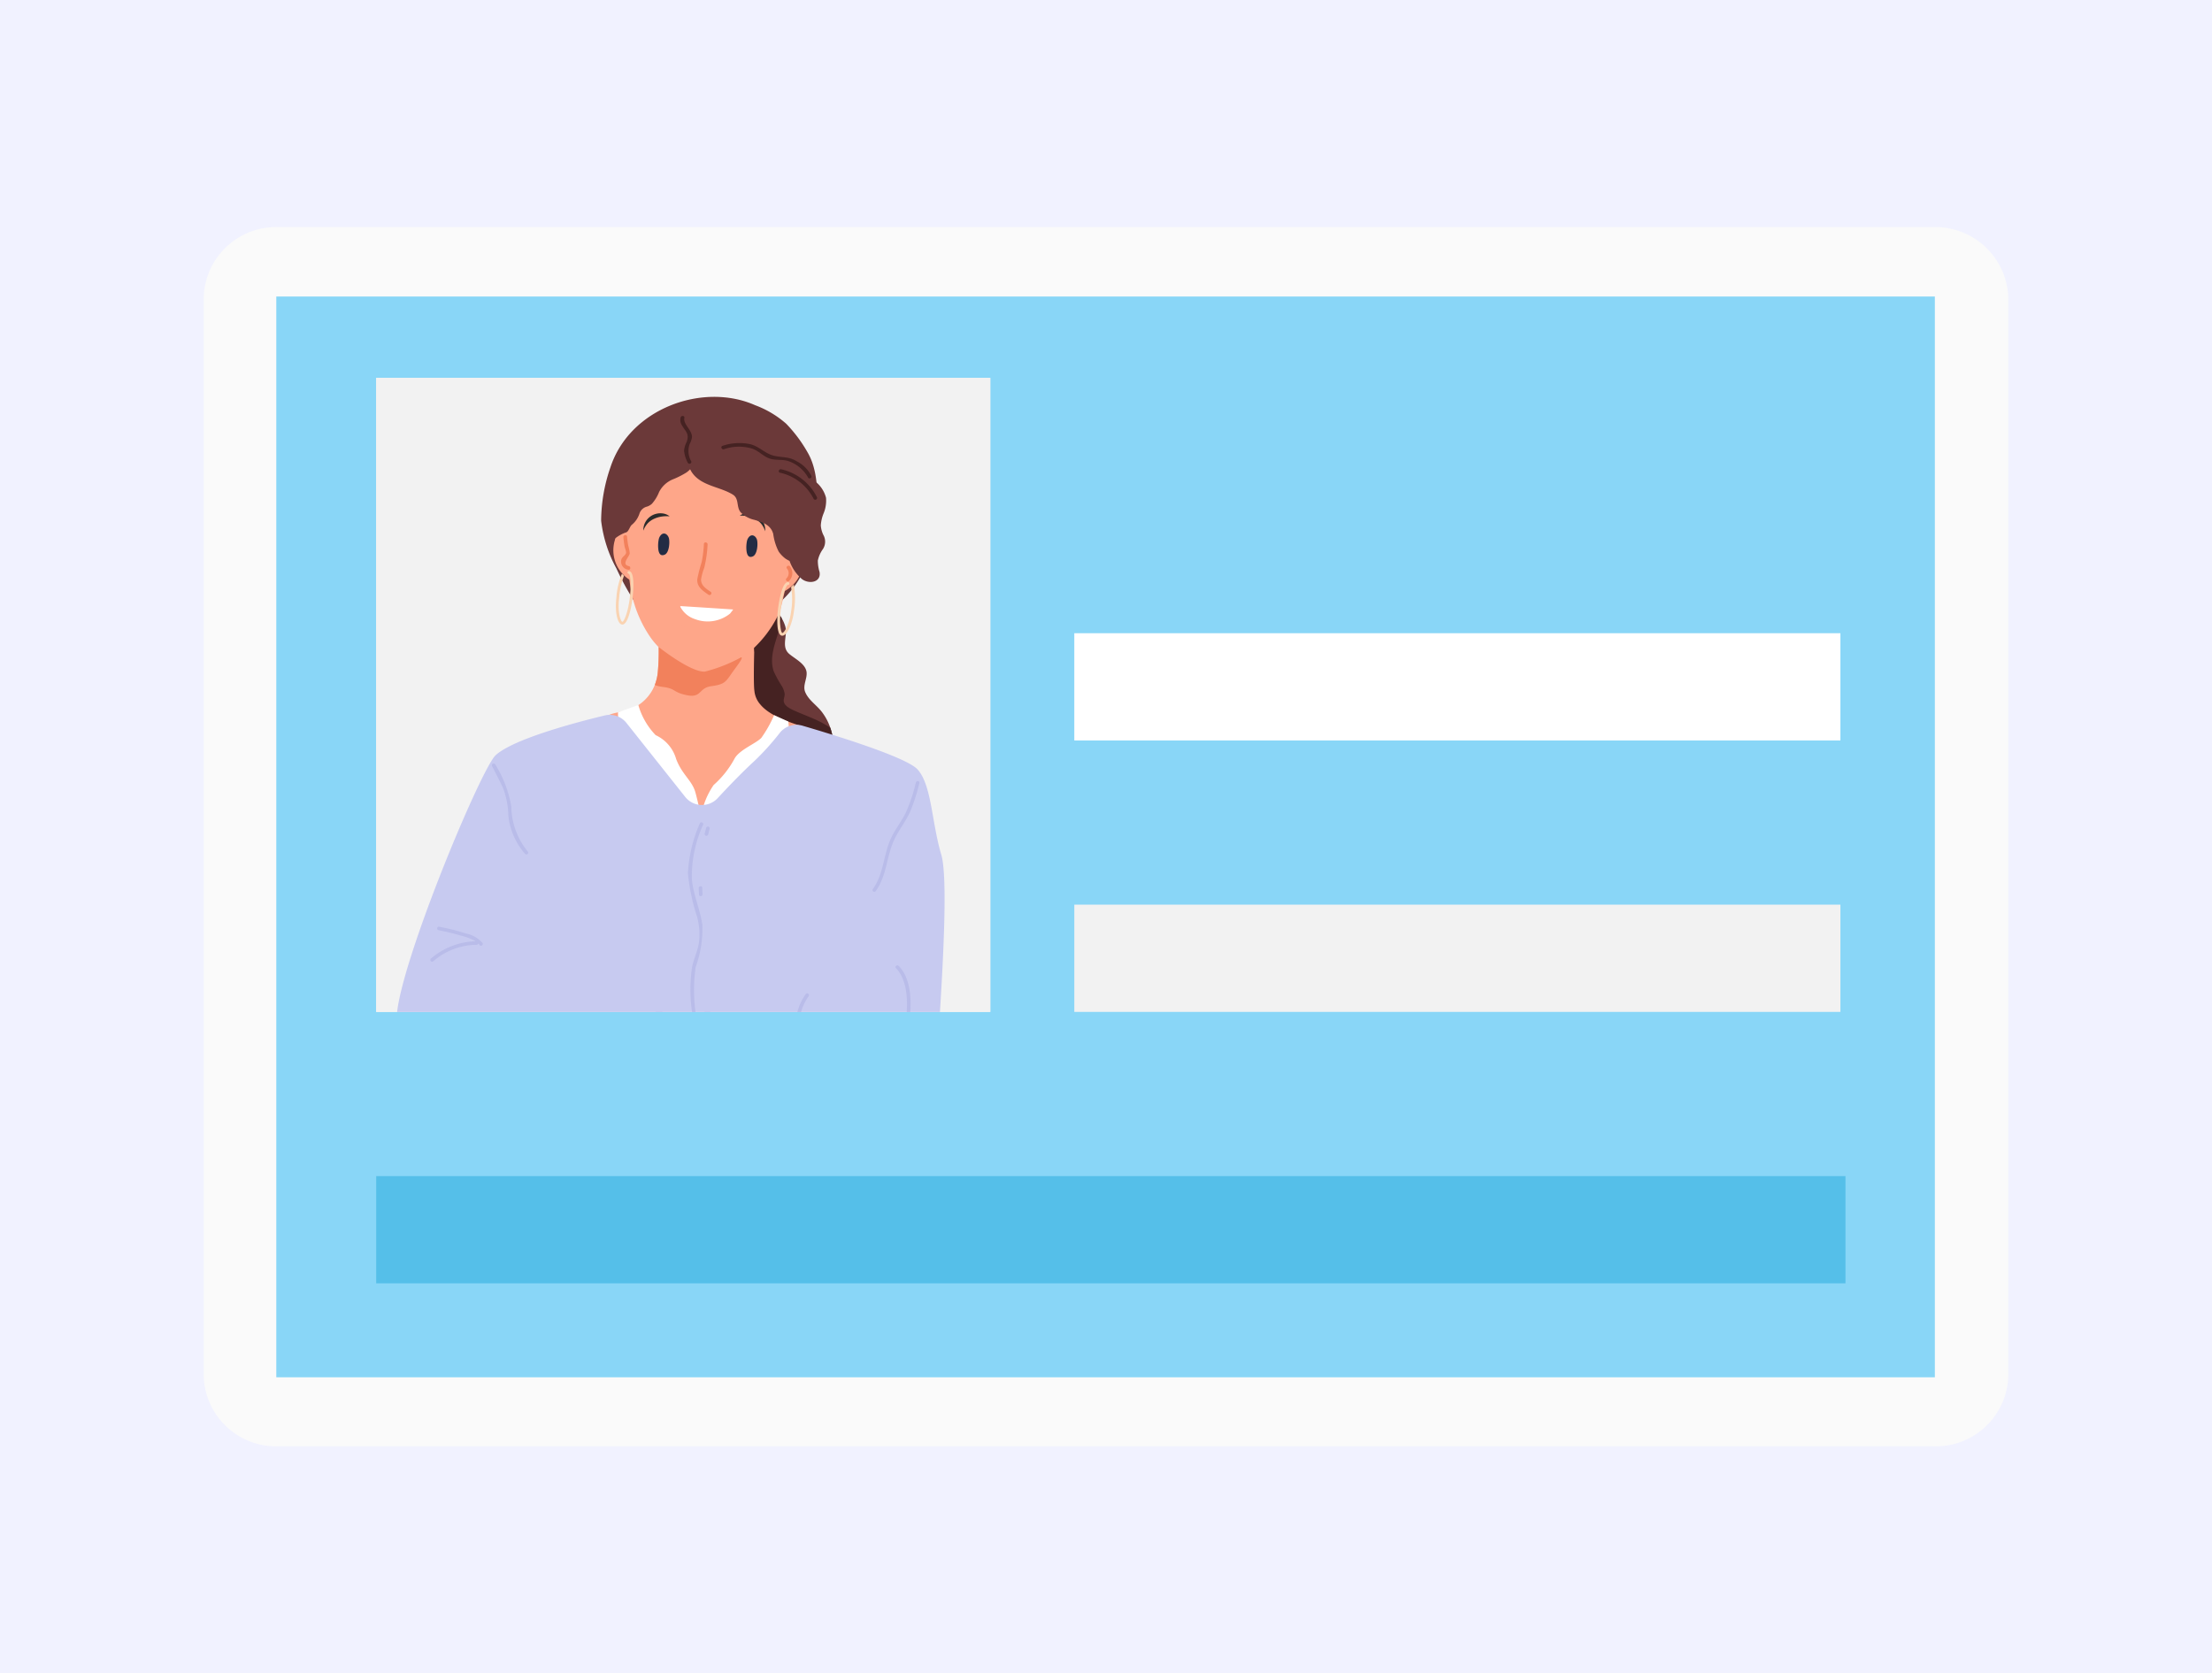 <svg xmlns="http://www.w3.org/2000/svg" xmlns:xlink="http://www.w3.org/1999/xlink" width="152" height="115" viewBox="0 0 152 115">
  <rect x="0" y="0" width="152" height="115" fill="#808080" stroke="none"/>
  <defs>
    <clipPath id="clip-path">
      <rect id="Rectangle_4124" data-name="Rectangle 4124" width="152" height="115" rx="8" transform="translate(12181 17207)" fill="#fff"/>
    </clipPath>
    <clipPath id="clip-path-2">
      <rect id="Rectangle_4172" data-name="Rectangle 4172" width="42.198" height="43.575" transform="translate(0 0)" fill="#f2f2f2"/>
    </clipPath>
    <clipPath id="clip-path-3">
      <path id="Clip_145" data-name="Clip 145" d="M0,0H37.656V40.158H0Z" fill="none"/>
    </clipPath>
  </defs>
  <g id="Group_7958" data-name="Group 7958" transform="translate(-24 -397)">
    <rect id="Rectangle_3498" data-name="Rectangle 3498" width="152" height="115" rx="8" transform="translate(24 397)" fill="#fff"/>
    <g id="Group_7957" data-name="Group 7957" transform="translate(-12157 -16810)">
      <rect id="Rectangle_4123" data-name="Rectangle 4123" width="152" height="115" transform="translate(12181 17207)" fill="#f1f2ff"/>
      <g id="Group_8231" data-name="Group 8231" transform="translate(-2)">
        <g id="id-card" transform="translate(12197 17222.607)">
          <path id="Path_1" data-name="Path 1" d="M118.8,135.15H5.174A4.984,4.984,0,0,0,0,139.913v74.26a4.984,4.984,0,0,0,5.174,4.763H118.826A4.984,4.984,0,0,0,124,214.173v-74.26A5.022,5.022,0,0,0,118.8,135.15Z" transform="translate(0 -135.15)" fill="#fafafa"/>
          <rect id="Rectangle_1" data-name="Rectangle 1" width="113.97" height="74.272" transform="translate(4.986 4.771)" fill="#89d6f7"/>
          <rect id="Rectangle_3" data-name="Rectangle 3" width="52.644" height="7.37" transform="translate(59.822 46.563)" fill="#f2f2f2"/>
          <rect id="Rectangle_4" data-name="Rectangle 4" width="100.961" height="7.37" transform="translate(11.852 65.217)" fill="#55bfe9"/>
          <rect id="Rectangle_5" data-name="Rectangle 5" width="52.644" height="7.37" transform="translate(59.822 27.909)" fill="#fff"/>
          <rect id="Rectangle_3494" data-name="Rectangle 3494" width="42.198" height="43.575" transform="translate(11.851 10.359)" fill="#f2f2f2"/>
          <rect id="Rectangle_3495" data-name="Rectangle 3495" width="42.198" height="43.575" transform="translate(11.851 10.359)" fill="#f2f2f2"/>
        </g>
        <g id="Mask_Group_125" data-name="Mask Group 125" transform="translate(12208.849 17232.973)" clip-path="url(#clip-path-2)">
          <g id="People" transform="translate(1.404 1.3)">
            <path id="Fill_68" data-name="Fill 68" d="M4.866,2.588a13.663,13.663,0,0,1-1.8,2.964L2.047,7.018a11.984,11.984,0,0,1-.929,1.335A60.744,60.744,0,0,0,2.9.111c.016-.148-.218-.147-.234,0C2.211,4.366.6,8.39,0,12.62c-.021.146.2.209.225.062a40.166,40.166,0,0,1,.8-3.952A.114.114,0,0,0,1.093,8.7,7.072,7.072,0,0,0,2.122,7.318l1.147-1.65A13.861,13.861,0,0,0,5.091,2.649c.051-.14-.174-.2-.225-.061" transform="translate(9.987 22.44)" fill="#b9bce9"/>
            <path id="Fill_70" data-name="Fill 70" d="M6.17,1.735A9.128,9.128,0,0,0,3.485.262,4.456,4.456,0,0,0,2.037,0C1.428,0,.728.4.149.213a.114.114,0,0,0-.128.17A.107.107,0,0,0,.084.554,6.56,6.56,0,0,1,1.957,1.4L3.823,2.464a.116.116,0,0,0,.118-.2L1.878,1.084A7.992,7.992,0,0,0,.642.475c.2-.029.394-.093.615-.144A3.663,3.663,0,0,1,3.027.365,8.326,8.326,0,0,1,6,1.9c.115.094.282-.069.165-.164" transform="translate(15.894 40.882)" fill="#b9bce9"/>
            <path id="Fill_76" data-name="Fill 76" d="M3.525,5.031Q2.581,3.859,1.717,2.626,1.345,2.092.989,1.546A3.822,3.822,0,0,1,.235.11C.217-.036-.017-.038,0,.11a6.469,6.469,0,0,0,1.39,2.454c.622.9,1.281,1.777,1.969,2.63.094.116.258-.048.165-.164" transform="translate(10.916 48.099)" fill="#b9bce9"/>
            <path id="Fill_98" data-name="Fill 98" d="M15.961,24.2a4.018,4.018,0,0,0-.217-1.464,3.737,3.737,0,0,0-.606-1.121c-.358-.453-.9-.789-1.12-1.34-.177-.452.146-.891.1-1.347-.062-.579-.8-.923-1.2-1.268-.576-.505-.072-1.277-.272-1.914A2.6,2.6,0,0,0,12.4,15.2a5.631,5.631,0,0,0-.344-.512c-.012-.018-.025-.035-.038-.053a2.327,2.327,0,0,0-.165-.333c.305-.162.527-.284.592-.333a6.674,6.674,0,0,0,2.045-3.939c.055-.279.111-.577.16-.889.271-1.729.368-3.837-.422-5.251A9.72,9.72,0,0,0,12.72,1.85,6.781,6.781,0,0,0,10.578.573C7.011-1.011,1.966.777.636,4.85A11.394,11.394,0,0,0,0,8.51,9.018,9.018,0,0,0,1.053,11.8a17.978,17.978,0,0,0,2.087,3.47,9.857,9.857,0,0,0,1.87.765,5.875,5.875,0,0,0,2.286.2l.078-.015c-.037.191-.075.382-.111.573a5.478,5.478,0,0,0-.075,1.824,13.861,13.861,0,0,1,.189,1.909c0,.6-.043,1.206-.074,1.808a13.793,13.793,0,0,0,0,1.752A3.742,3.742,0,0,0,7.677,25.7a1.006,1.006,0,0,0,.992.35l.207-.015c.581-.043,1.159-.107,1.743-.127a29.145,29.145,0,0,1,4.184.205.7.7,0,0,0,.824-.5,3.754,3.754,0,0,0,.335-1.42" transform="translate(14.055)" fill="#6b3939"/>
            <path id="Fill_100" data-name="Fill 100" d="M8.367,9.508A4.018,4.018,0,0,0,8.15,8.044,7.512,7.512,0,0,0,6.9,7.383c-.352-.151-.709-.289-1.06-.443C5.557,6.814,5,6.6,4.954,6.234c-.025-.18.079-.348.059-.531a1.543,1.543,0,0,0-.186-.512,7.348,7.348,0,0,1-.571-1.044c-.39-1.226.4-2.407.548-3.634A5.632,5.632,0,0,0,4.46,0,5.222,5.222,0,0,0,3.307.718a3.427,3.427,0,0,0-.846,1.41C1.928,3.442,1.272,4.708.694,6A5.268,5.268,0,0,0,.129,9.565a4.394,4.394,0,0,0,1.152,1.78c.581-.043,1.159-.107,1.743-.127a29.145,29.145,0,0,1,4.184.205.7.7,0,0,0,.824-.5,3.754,3.754,0,0,0,.335-1.42" transform="translate(21.65 14.693)" fill="#452222"/>
            <path id="Fill_102" data-name="Fill 102" d="M0,3.346c.016.249.1.3.328.212a2.379,2.379,0,0,0,1.3-2.8C1.581.53,1.547.06,1.245,0S.684.416.558.613c-.043.068.055.149.1.08L.677.659a4.2,4.2,0,0,1-.422,1.45A3.371,3.371,0,0,0,0,3.346" transform="translate(26.211 9.852)" fill="#fea689"/>
            <path id="Fill_104" data-name="Fill 104" d="M.584.364C1-.015,2.654,0,3.163,0c.854,0,1.71.059,2.563.11a28.039,28.039,0,0,1,5.73.83.181.181,0,0,1,.13.208.135.135,0,0,1,.057.1,33.437,33.437,0,0,1-1.065,9.278,7.906,7.906,0,0,1-3.118,3.541c-1.439.968-2.446.712-3.821-.077a5.088,5.088,0,0,1-1.965-1.673A8.379,8.379,0,0,1,.3,8.858a24.951,24.951,0,0,1-.281-4.5C.046,3.6.105,2.846.187,2.1.24,1.606.185.727.584.364" transform="translate(15.766 4.203)" fill="#fea689"/>
            <path id="Fill_106" data-name="Fill 106" d="M.012,1.056A2.173,2.173,0,0,1,.048.37.62.62,0,0,1,.209.083C.448-.133.7.113.743.349c.059.305,0,.96-.289,1.094S.045,1.357.012,1.056" transform="translate(24.032 9.517)" fill="#232c44"/>
            <path id="Fill_108" data-name="Fill 108" d="M.012,1.065A2.188,2.188,0,0,1,.049.373.626.626,0,0,1,.211.084C.452-.134.7.114.749.351c.059.308,0,.968-.292,1.1s-.412-.086-.446-.39" transform="translate(17.97 9.392)" fill="#232c44"/>
            <path id="Fill_110" data-name="Fill 110" d="M14.13,7.187c-1-.307-2.734-.771-3.484-1.691a1.646,1.646,0,0,1-.4-.922c-.075-.485-.015-2.643-.015-2.656A4.013,4.013,0,0,1,10.278.875a.132.132,0,0,0,0-.081c0-.012,0-.026,0-.039.007-.146-.2-.179-.237-.055C8.359.534,6.068.253,4.39,0a.118.118,0,0,0-.133.1L3.879.068a.125.125,0,0,0-.137.106,11.027,11.027,0,0,0-.074,1.409A15.138,15.138,0,0,1,3.6,3.365a3.342,3.342,0,0,1-.2.8,2.958,2.958,0,0,1-1.71,1.68c-.47.2-1.31.194-1.677.535-.11.1.579.807.624.99.055.224.418.336.595.432.35.192,4.2,6.881,5.318,6.891.437,0,5.892-6.386,6.463-7.2.041-.059,1.2-.286,1.118-.31" transform="translate(14.341 15.636)" fill="#fea689"/>
            <path id="Fill_112" data-name="Fill 112" d="M0,.509,1.393,0a4.954,4.954,0,0,0,1.19,2.073,2.589,2.589,0,0,1,1.41,1.64c.412,1.09,1.1,1.475,1.325,2.3S5.7,7.678,5.7,7.678A5.307,5.307,0,0,1,6.57,5.5,6.61,6.61,0,0,0,8,3.7c.324-.621,1.5-1.059,1.85-1.444A8.45,8.45,0,0,0,10.725.7l.976.44.1,1.047S6.094,8.916,5.942,8.978.01,2.643,0,2.445,0,.509,0,.509" transform="translate(15.216 21.174)" fill="#fff"/>
            <path id="Fill_114" data-name="Fill 114" d="M.085.184A1.722,1.722,0,0,0,1,.888,2.452,2.452,0,0,0,3.418.514c.03-.026.219-.285.219-.285S.143,0,.036,0C-.036,0,.011.079.085.184" transform="translate(19.493 14.382)" fill="#fff"/>
            <path id="Fill_116" data-name="Fill 116" d="M5.206,1.919c-.377.55-.514.655-1.353.777s-.637.819-1.641.615S1.486,2.856.533,2.739A2.262,2.262,0,0,1,0,2.608a3.342,3.342,0,0,0,.2-.8A15.115,15.115,0,0,0,.269.027C.273.02.269,0,.269,0s2.2,1.752,3.175,1.688A10.569,10.569,0,0,0,5.931.708c.207,0-.348.662-.725,1.212" transform="translate(17.741 17.193)" fill="#f2815c"/>
            <path id="Fill_118" data-name="Fill 118" d="M.923,3.4c-.3-.208-.663-.416-.666-.848a3.925,3.925,0,0,1,.22-.809,8.234,8.234,0,0,0,.23-1.6C.716-.023.463-.055.454.107A8.29,8.29,0,0,1,.3,1.356,11.152,11.152,0,0,0,0,2.516c-.049.532.365.8.764,1.079.134.094.289-.107.155-.2" transform="translate(20.663 10.002)" fill="#f2815c"/>
            <path id="Fill_4" data-name="Fill 4" d="M1.8.205a2.336,2.336,0,0,0-.538.017,1.928,1.928,0,0,0-.5.145,1.4,1.4,0,0,0-.441.3A1.539,1.539,0,0,0,0,1.19,1.161,1.161,0,0,1,.688.1,1.2,1.2,0,0,1,1.26,0a.98.98,0,0,1,.542.2" transform="translate(16.953 8.004)" fill="#2c2c2c"/>
            <path id="Fill_4-2" data-name="Fill 4" d="M0,.206A2.336,2.336,0,0,1,.538.222a1.927,1.927,0,0,1,.5.145,1.394,1.394,0,0,1,.441.3,1.537,1.537,0,0,1,.32.521A1.155,1.155,0,0,0,1.6.512,1.164,1.164,0,0,0,1.114.1,1.2,1.2,0,0,0,.542,0,.981.981,0,0,0,0,.206" transform="translate(23.593 7.957) rotate(3)" fill="#2c2c2c"/>
            <path id="Fill_124" data-name="Fill 124" d="M1.428,2.133A4.2,4.2,0,0,1,1.044.672l.02.035c.042.07.142-.009.1-.078C1.044.429.794-.044.495,0S.144.52.086.744A2.4,2.4,0,0,0,1.314,3.58c.223.095.311.045.334-.2a3.37,3.37,0,0,0-.219-1.244" transform="translate(14.909 9.111)" fill="#fea689"/>
            <path id="Fill_126" data-name="Fill 126" d="M14.427,6.987a1.766,1.766,0,0,1-.2-.706,2.635,2.635,0,0,1,.181-.8,2.29,2.29,0,0,0,.177-1.1,2.091,2.091,0,0,0-1.306-1.432c0-.044,0-.087.008-.132a.063.063,0,0,0-.025-.058A13.224,13.224,0,0,0,9.914,1.027,7.241,7.241,0,0,0,8.093.761,2.864,2.864,0,0,1,7.118.6a8.41,8.41,0,0,1-.744-.43A2,2,0,0,0,4.847.135,4.914,4.914,0,0,1,4.012.31c-.317.028-.636,0-.952.039A2.807,2.807,0,0,0,1.717,1,2.262,2.262,0,0,0,.771,2.17C.369,3.65.543,5.22.022,6.679c-.025.07-.038.6.011.548A2.529,2.529,0,0,1,.86,6.756c.163-.053.248-.412.383-.517a1.657,1.657,0,0,0,.519-.758.727.727,0,0,1,.532-.494.939.939,0,0,0,.33-.194,2.757,2.757,0,0,0,.492-.809,1.849,1.849,0,0,1,.932-.862A5.914,5.914,0,0,0,5,2.642a1.761,1.761,0,0,0,.247-.216,1.845,1.845,0,0,0,.248.378c.666.779,1.842.84,2.682,1.359.455.282.227.839.543,1.219a1.892,1.892,0,0,0,.953.521c.566.166,1.115.339,1.285.967a3.68,3.68,0,0,0,.376,1.214,2.113,2.113,0,0,0,.479.491,2.389,2.389,0,0,0,.266.148,2.894,2.894,0,0,0,.839,1.237c.459.371,1.348.266,1.222-.476a2.65,2.65,0,0,1-.117-.787,2.046,2.046,0,0,1,.35-.789.94.94,0,0,0,.055-.921" transform="translate(14.923 2.552)" fill="#6b3939"/>
            <path id="Fill_128" data-name="Fill 128" d="M.536,2.127C-.021,2.016.6,1.45.6,1.24a2.969,2.969,0,0,0-.1-.506C.458.525.434.315.415.1.4-.057.148-.02.163.141c.019.211.043.421.08.63.021.117.132.367.1.466-.056.174-.269.249-.322.447A.56.56,0,0,0,.5,2.377c.161.032.191-.218.031-.25" transform="translate(15.421 9.503)" fill="#f2815c"/>
            <path id="Fill_130" data-name="Fill 130" d="M.274.043C.164-.076-.038.078.074.2A.5.5,0,0,1,.027.878c-.1.129.1.281.2.153A.748.748,0,0,0,.274.043" transform="translate(26.755 11.604)" fill="#f2815c"/>
            <path id="Fill_132" data-name="Fill 132" d="M.746,3.112A1.414,1.414,0,0,1,.641,1.929,1.458,1.458,0,0,0,.8,1.452C.816.975.179.559.276.135.312-.023.059-.053.023.1A.664.664,0,0,0,.114.649c.252.438.514.546.326,1.123a1.655,1.655,0,0,0-.183.616,2.114,2.114,0,0,0,.256.823c.069.147.3.048.234-.1" transform="translate(19.497 1.314)" fill="#452222"/>
            <path id="Fill_134" data-name="Fill 134" d="M6.181,2.256a2.26,2.26,0,0,0-.993-.994C4.641.913,4.19,1.017,3.6.871,2.98.719,2.579.208,1.938.071A3.59,3.59,0,0,0,.078.195c-.156.05-.054.281.1.232A3.131,3.131,0,0,1,2.108.384c.466.152.76.532,1.212.685.415.141.874.035,1.292.177a2.443,2.443,0,0,1,1.336,1.11c.058.152.292.052.234-.1" transform="translate(22.317 3.172)" fill="#452222"/>
            <path id="Fill_136" data-name="Fill 136" d="M2.625,1.924A3.634,3.634,0,0,0,.177.006C.021-.04-.077.193.079.239A3.406,3.406,0,0,1,2.391,2.023a.127.127,0,0,0,.234-.1" transform="translate(26.259 4.972)" fill="#452222"/>
            <path id="Fill_140" data-name="Fill 140" d="M.906,0A.1.1,0,0,0,.8.083.094.094,0,0,0,.882.188c.1.036.2.628.069,1.684C.822,2.9.549,3.478.445,3.486.341,3.473.1,2.875.226,1.855A5.494,5.494,0,0,1,.556.325L.419.182a5.082,5.082,0,0,0-.383,1.65c-.117.942.063,1.8.385,1.842.387.047.634-1.1.719-1.778C1.178,1.589,1.347.055.906,0" transform="translate(15.068 11.973)" fill="#fad3b1"/>
            <path id="Fill_142" data-name="Fill 142" d="M.749,0A.1.1,0,0,1,.833.107.1.1,0,0,1,.727.189C.625.2.378.751.246,1.806c-.128,1.029,0,1.655.095,1.687.1.013.486-.509.613-1.529A4.957,4.957,0,0,0,.946.342L1.132.165a5.492,5.492,0,0,1,.012,1.822C1.026,2.929.64,3.72.317,3.681c-.387-.047-.346-1.215-.261-1.9C.1,1.476.308-.053.749,0" transform="translate(26.161 12.734)" fill="#fad3b1"/>
            <g id="Group_146" data-name="Group 146" transform="translate(0 21.855)">
              <path id="Clip_145-2" data-name="Clip 145" d="M0,0H37.656V40.158H0Z" transform="translate(0 0)" fill="none"/>
              <g id="Group_146-2" data-name="Group 146" transform="translate(0 0)" clip-path="url(#clip-path-3)">
                <path id="Fill_144" data-name="Fill 144" d="M30.1,33.177c-.258,1.839-.56,3.919-.751,5.012-.082.479,2.5.245,2.473.242-.069-.008-3.222.4-8.55.833l-3.756.3-1.39.113c-.138.01-.276.021-.411.033l-.049,0-.253.02-.162.013-.334.026-1.4.114-3.265.265a1.469,1.469,0,0,1-1.079-.351l-1.725-1.49a1.441,1.441,0,0,1-.5-.977l-.2-2.463A1.455,1.455,0,0,0,7.3,33.54,2.934,2.934,0,0,1,4.38,30.212l.4-2.835A1.44,1.44,0,0,0,3.76,25.769,4.944,4.944,0,0,1,.005,21.1C-.206,18.068,5.775,3.712,6.808,2.77,8.04,1.645,12.385.5,14.3.041a1.468,1.468,0,0,1,1.493.511l4.043,5.09a1.47,1.47,0,0,0,2.225.083c.709-.767,1.646-1.746,2.506-2.537A17.764,17.764,0,0,0,26.33,1.237,1.466,1.466,0,0,1,27.891.744c2.145.628,7.147,2.159,7.91,3.008.976,1.086.962,3.631,1.626,5.85s-.335,13.582-.331,14.992-3.822,6.545-3.926,7.358C33.131,32.271,30.342,31.477,30.1,33.177Z" transform="translate(0 0)" fill="#c7caf0"/>
              </g>
            </g>
            <path id="Fill_147" data-name="Fill 147" d="M7.227,8.5c-1.3-.721-2.675-1.658-2.832-3.237a4,4,0,0,0-.159-1c-.167-.461-.451-.892-.657-1.338A16.92,16.92,0,0,1,2.57.1a.123.123,0,0,0-.243.035q.134,1.185.267,2.372c.077.688.245,1.439.264,2.149.531,2.131-.1,4.442-.731,6.513A16.822,16.822,0,0,1,0,16.492a10.053,10.053,0,0,1,3.186-1.506,5.127,5.127,0,0,1,2.338-.057c.807.185.956,1.319,1.724,1.6.457.167-.6-.444-.174-.5.19-1.092.493-3.173.751-5.012-.075-.043.191-.138.425-.7C8.85,9.125,7.048,8.53,7.227,8.5Z" transform="translate(24.922 43.493)" fill="#b9bde9"/>
            <path id="Fill_171" data-name="Fill 171" d="M.681.049A3.623,3.623,0,0,0,0,1.954c-.01.155.234.186.243.03A3.378,3.378,0,0,1,.876.2C.967.069.773-.079.681.049" transform="translate(27.436 40.994)" fill="#b9bce9"/>
            <path id="Fill_173" data-name="Fill 173" d="M1.977.039c-.109-.111-.3.037-.193.149,1,1.023.818,3.1.554,4.376A5.555,5.555,0,0,1,.05,8.13c-.131.088.021.279.151.191a5.79,5.79,0,0,0,2.38-3.727c.273-1.348.451-3.476-.6-4.555" transform="translate(32.526 39.07)" fill="#b9bce9"/>
            <path id="Fill_175" data-name="Fill 175" d="M.373,26.01A.119.119,0,0,0,.4,25.893c-.014-.043-.026-.087-.038-.13s0-.059-.005-.089A.1.1,0,0,0,.318,25.6a8.836,8.836,0,0,1,.217-3c.14-1.128.031-2.266.12-3.4a17.307,17.307,0,0,1,.9-3.322,7.725,7.725,0,0,0,.17-2.693,11.309,11.309,0,0,1-.011-3.233,7.676,7.676,0,0,0,.462-2.9C2.024,6,1.563,5,1.455,3.929A8.491,8.491,0,0,1,2.228.167C2.283.02,2.056-.073,2,.074a9.764,9.764,0,0,0-.816,3.41,13.619,13.619,0,0,0,.626,3,4.562,4.562,0,0,1,.123,1.837c-.1.553-.346,1.067-.463,1.616a10.633,10.633,0,0,0-.005,3.085,8.132,8.132,0,0,1-.407,3.592,9.908,9.908,0,0,0-.676,3.135A25.034,25.034,0,0,1,.2,23.174,6.111,6.111,0,0,0,.116,25.8a14.513,14.513,0,0,1-.08,2.761.123.123,0,0,0,.243.03A14.838,14.838,0,0,0,.373,26.01" transform="translate(18.835 29.239)" fill="#b9bce9"/>
            <path id="Fill_177" data-name="Fill 177" d="M.241,0A.125.125,0,0,0,.1.107L0,.5A.123.123,0,0,0,.109.636.126.126,0,0,0,.246.53l.1-.394A.122.122,0,0,0,.241,0" transform="translate(21.166 29.53)" fill="#b9bce9"/>
            <path id="Fill_179" data-name="Fill 179" d="M.243.1C.235-.055-.008-.019,0,.136s.015.3.023.452.25.12.243-.035L.243.1" transform="translate(20.758 33.628)" fill="#b9bce9"/>
            <path id="Fill_173-2" data-name="Fill 173" d="M1.3.031c-.069-.088-.195.03-.124.119.638.805.514,2.443.34,3.455A4.629,4.629,0,0,1,.032,6.427c-.084.07.012.22.1.151A4.83,4.83,0,0,0,1.667,3.627c.18-1.066.3-2.747-.372-3.6" transform="translate(10 44.49) rotate(59)" fill="#b9bce9"/>
            <path id="Fill_181" data-name="Fill 181" d="M.251.665A1.878,1.878,0,0,1,.284.131C.315-.023.072-.052.041.1A2.106,2.106,0,0,0,.008.7C.021.856.264.821.251.665" transform="translate(20.956 42.591)" fill="#b9bce9"/>
            <path id="Fill_183" data-name="Fill 183" d="M.071.1,0,.665a.123.123,0,0,0,.243.03L.315.132A.123.123,0,0,0,.071.1" transform="translate(19.884 47.966)" fill="#b9bce9"/>
            <path id="Fill_185" data-name="Fill 185" d="M.312.676.244.1C.225-.055-.017-.02,0,.136L.069.711C.087.866.33.831.312.676" transform="translate(19.58 53.875)" fill="#b9bce9"/>
            <path id="Fill_187" data-name="Fill 187" d="M3.58,1.112A2.047,2.047,0,0,0,2.42.459,14.8,14.8,0,0,0,.6,0C.447-.027.417.214.572.243A14.49,14.49,0,0,1,2.106.614,3.778,3.778,0,0,1,3.115,1,4.917,4.917,0,0,0,.046,2.186.122.122,0,0,0,.2,2.377,4.607,4.607,0,0,1,3.175,1.243.124.124,0,0,0,3.3,1.156a.908.908,0,0,1,.088.106c.09.129.283-.021.193-.149" transform="translate(2.318 36.413)" fill="#b9bce9"/>
            <path id="Fill_189" data-name="Fill 189" d="M2.471,6.05a5.024,5.024,0,0,1-1.137-3.1A7.977,7.977,0,0,0,.239.069c-.069-.14-.3-.045-.225.1C.273.687.552,1.2.789,1.737a5.73,5.73,0,0,1,.345,1.849A4.737,4.737,0,0,0,2.277,6.2c.1.119.3-.03.193-.149" transform="translate(6.546 25.202)" fill="#b9bce9"/>
            <path id="Fill_191" data-name="Fill 191" d="M2.977.1A11.057,11.057,0,0,1,2.3,2.144c-.293.605-.719,1.136-1.01,1.742C.744,5.026.788,6.368.024,7.414c-.093.127.1.274.195.147C1,6.492.953,5.139,1.516,3.979c.31-.637.759-1.2,1.055-1.841A12.1,12.1,0,0,0,3.22.129c.039-.151-.2-.179-.243-.03" transform="translate(32.702 26.407)" fill="#b9bce9"/>
            <path id="Fill_197" data-name="Fill 197" d="M23.337.4a.12.12,0,0,0-.218.021l-8.6.207C11.589.7,8.883-.169,5.977.21c-.638.083-1.5-.3-2.134-.189A3.84,3.84,0,0,0,2.2.442c-.31.261-.238.65-.212,1.009A5.162,5.162,0,0,1,1.8,2.677c-.14.613-.341,1.345-.538,2.02S.875,6,.755,6.387A47.323,47.323,0,0,0,.06,12.339c-.185,1.434.127,9.5,0,11.057a.125.125,0,0,0,.123.122,99.771,99.771,0,0,0,14.758.512c.208-.006.414,0,.617,0,.087,0,.174.007.26.015.857.055,1.7.2,2.561.265a18.335,18.335,0,0,0,3.572-.172c1.156-.146,2.306-.338,3.466-.446a16.174,16.174,0,0,0,3.146-.248c.822-.247,1.653.577,1.564-.3-.058-.575-.512-2.611-.627-3.177a23.739,23.739,0,0,0-.479-2.362q-.958-4.8-1.954-9.589a17.9,17.9,0,0,0-.923-3.652,5.565,5.565,0,0,0-.311-.6,1.616,1.616,0,0,1,0-1A14.2,14.2,0,0,0,26.188.326" transform="translate(6.45 54.955)" fill="#f1f2ff"/>
            <path id="Fill_199" data-name="Fill 199" d="M24.564,1.09c-.155-.259.191-.666,0-1-1.64.061-3.795.549-5.447.387-2.039-.2-2.9-.148-5.993-.324-.558-.032-1.075.279-1.639.236A11.911,11.911,0,0,0,9.9.212C9.372.241,8.857.4,8.33.46A10.131,10.131,0,0,1,6.839.5C4.734.437,2.629.256.538,0,.4.613.2,1.345,0,2.02c.143.015.3,0,.41,0q.842.026,1.683.033c2.246.025,4.493-.027,6.738-.027,2.2,0,4.4.049,6.593.267,1.106.111,2.337-.35,3.445-.274.918.064,1.806.6,2.736.415a28.306,28.306,0,0,0,3.271-.747,5.575,5.575,0,0,0-.311-.6" transform="translate(7.717 57.632)" fill="#33261a"/>
            <path id="Fill_201" data-name="Fill 201" d="M.9.174a30.85,30.85,0,0,1-.89,4.578.185.185,0,0,0,.356.1,31.491,31.491,0,0,0,.9-4.675C1.294-.059.924-.057.9.174" transform="translate(10.44 57.045)" fill="#f1f2ff"/>
            <path id="Fill_203" data-name="Fill 203" d="M1.026,3.557Q.883,2.514.711,1.475C.643,1.072.672.31.325.042.14-.1-.123.156.064.3s.175.6.212.81q.07.4.136.808.14.866.259,1.736c.032.232.388.133.356-.1" transform="translate(27.8 57.447)" fill="#f1f2ff"/>
            <path id="Fill_205" data-name="Fill 205" d="M6.9.1,6.353.165A.2.2,0,0,0,6.076.021C5.935.089,5.8.164,5.667.244L4.89.334c-.233.027-.236.393,0,.366L5.062.68A5.236,5.236,0,0,0,3.709,2.439a5.692,5.692,0,0,0-.489,1.567c-.112.71-.033,1.444-.2,2.146a4.833,4.833,0,0,1-1.144,1.8,5.712,5.712,0,0,0-.86,1.654A28.583,28.583,0,0,0,0,14.077a.186.186,0,0,0,.178.231l1.234-.063a2.675,2.675,0,0,0,.954-.1c.354-.168.327-.48.29-.816-.2-1.764.652-3.23,1.4-4.764a9.933,9.933,0,0,0,.754-1.913,17.189,17.189,0,0,0,.265-2.127A7.365,7.365,0,0,1,7.033.414C7.13.31,7.072.083,6.9.1" transform="translate(10.353 58.771)" fill="#33261a"/>
            <path id="Fill_207" data-name="Fill 207" d="M4.01,2.3H.657A.655.655,0,0,1,0,1.653v-1A.655.655,0,0,1,.657,0H4.01a.655.655,0,0,1,.658.651v1A.656.656,0,0,1,4.01,2.3ZM.657.366A.287.287,0,0,0,.369.651v1a.287.287,0,0,0,.288.286H4.01A.287.287,0,0,0,4.3,1.653v-1A.287.287,0,0,0,4.01.366Z" transform="translate(17.652 57.717)" fill="#fad3b1"/>
            <path id="Fill_209" data-name="Fill 209" d="M1.666,5.933c-.086-.007-.172-.011-.26-.015Q.643,3.051,0,.153C-.031,0,.207-.066.241.088Q.889,3.027,1.666,5.933" transform="translate(20.603 73.072)" fill="#452222"/>
          </g>
        </g>
      </g>
    </g>
  </g>
</svg>

